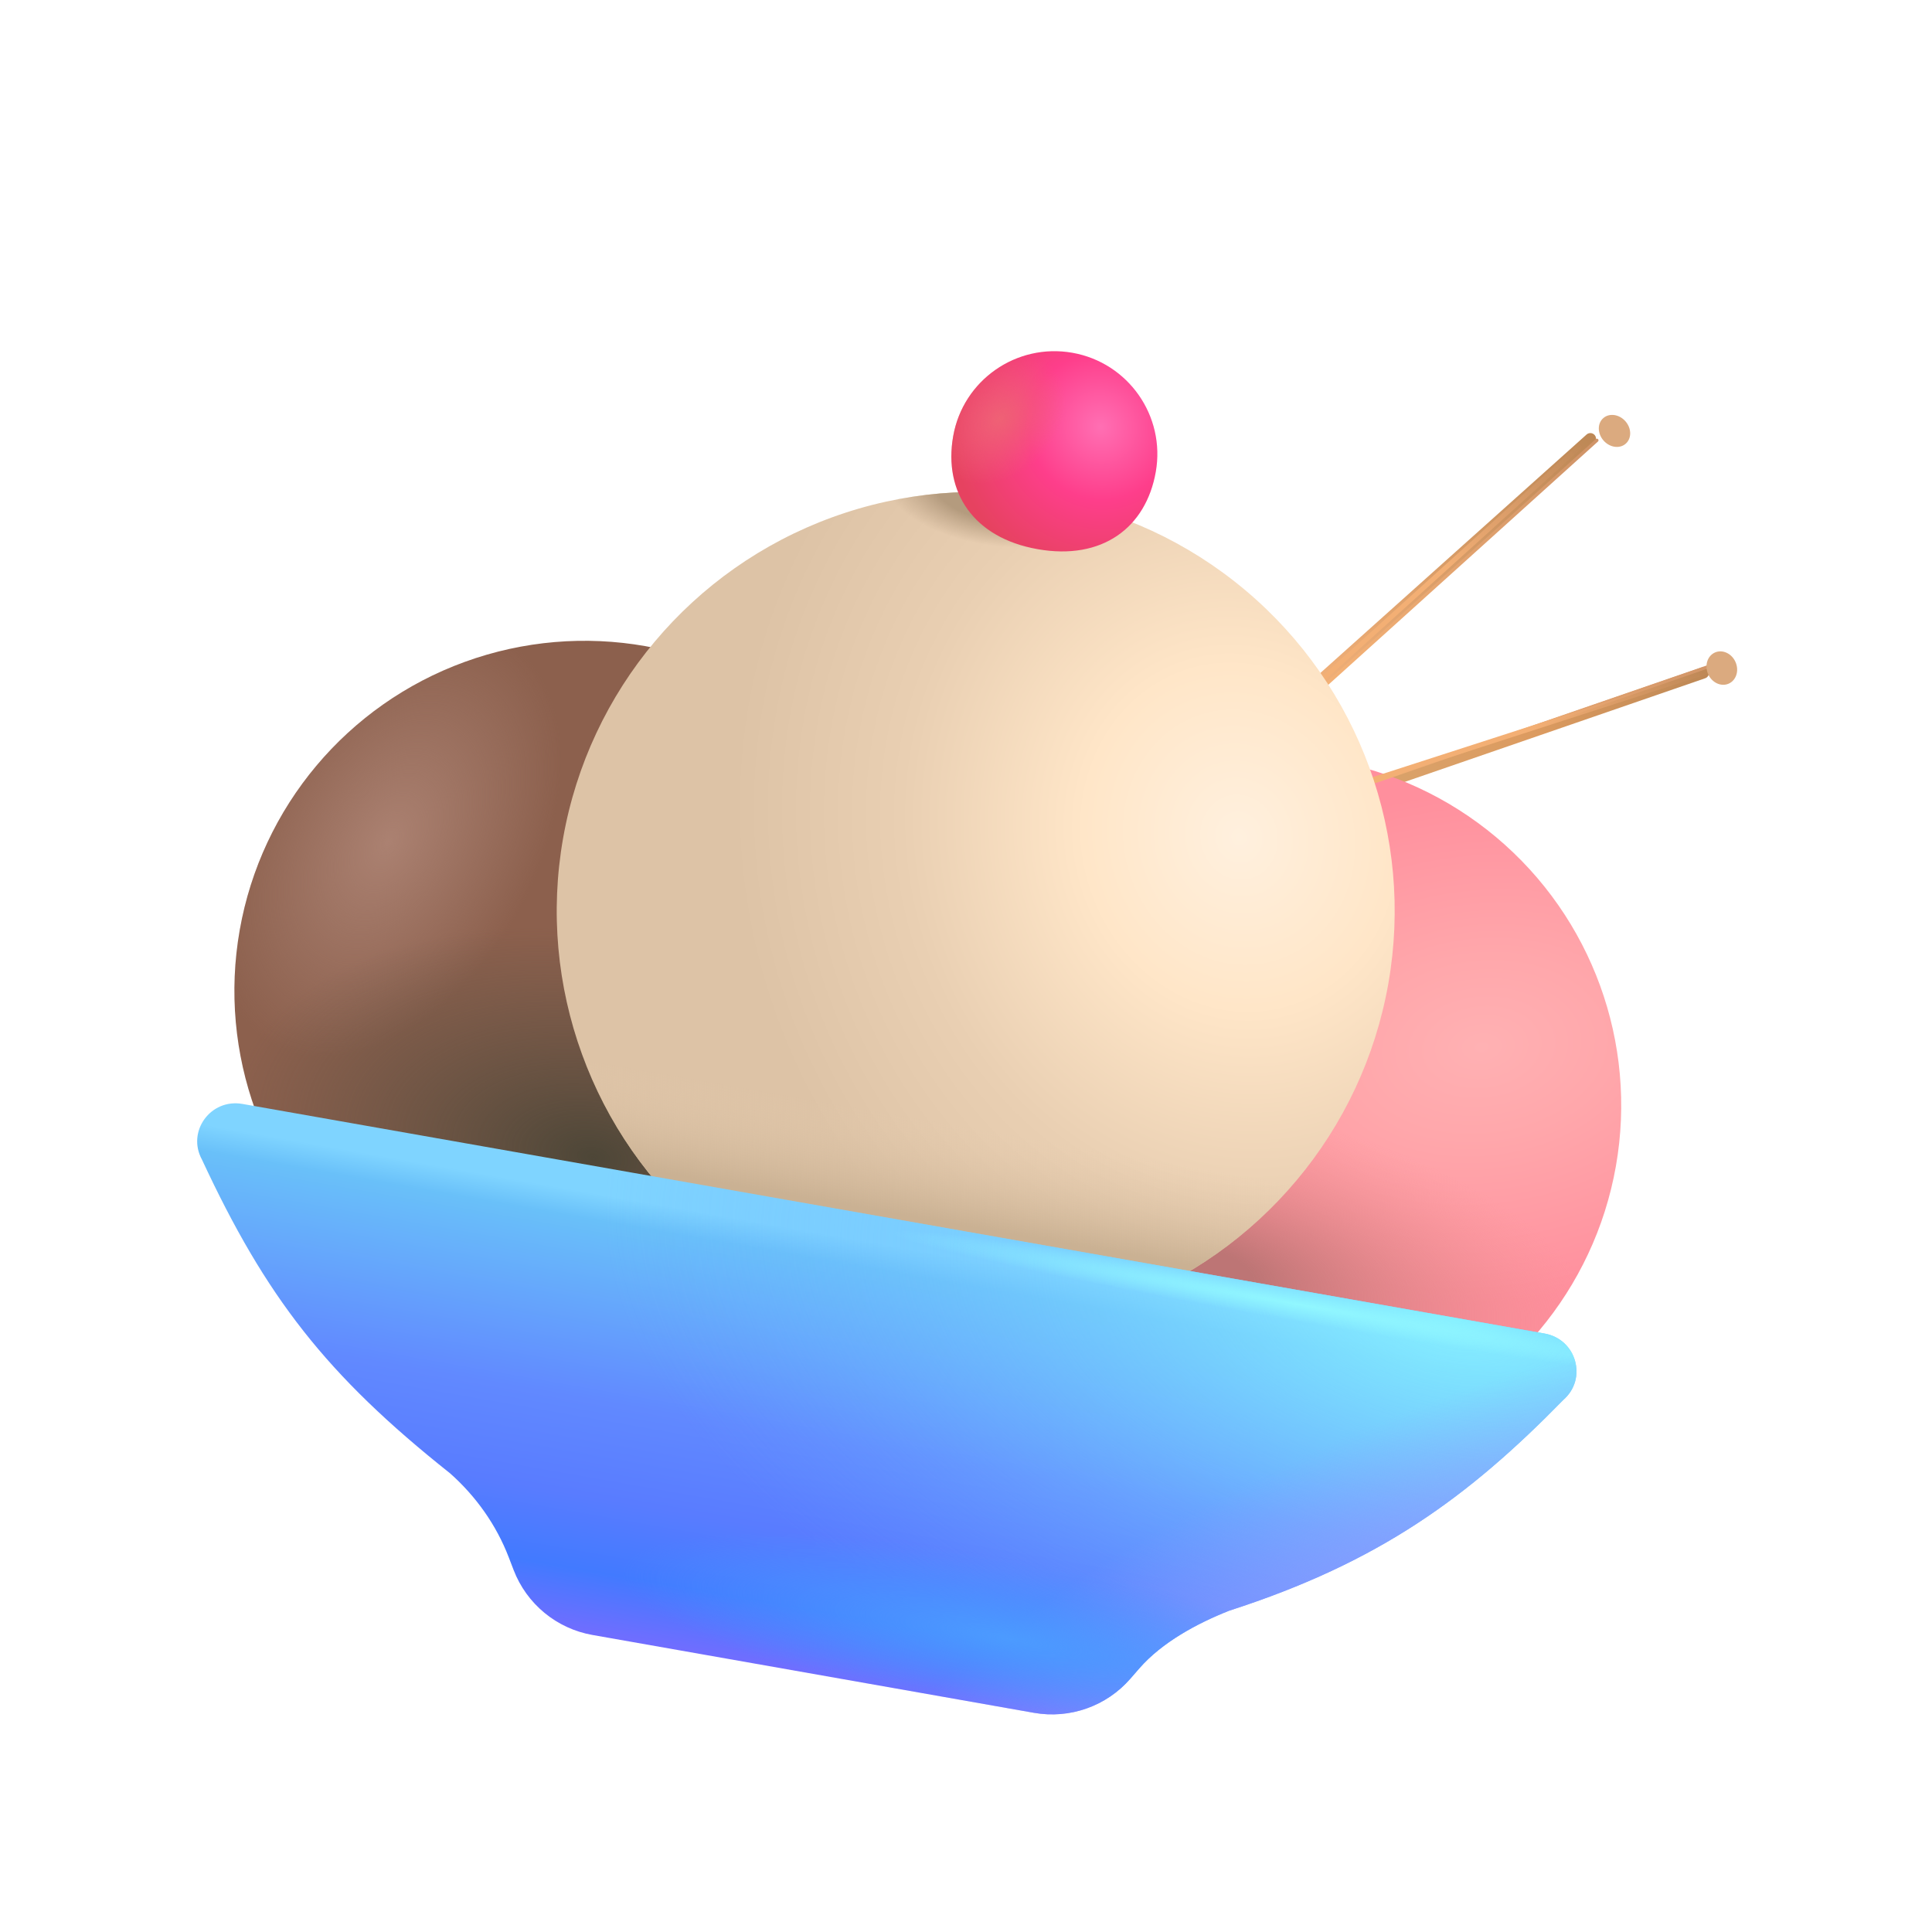 <svg width="298" height="298" viewBox="0 0 298 298" fill="none" xmlns="http://www.w3.org/2000/svg">
  <g clip-path="url(#clip0_2_2167)">
    <path d="M245.304 67.675L185.879 120.901" stroke="url(#paint0_linear_2_2167)" stroke-width="1.75" stroke-linecap="round" />
    <path d="M262.724 103.794L193.108 127.807" stroke="url(#paint1_linear_2_2167)" stroke-width="1.75" stroke-linecap="round" />
    <circle cx="90.155" cy="152.84" r="54" transform="rotate(10 90.155 152.84)" fill="#8C604D" />
    <circle cx="90.155" cy="152.84" r="54" transform="rotate(10 90.155 152.84)" fill="url(#paint2_radial_2_2167)" />
    <circle cx="90.155" cy="152.84" r="54" transform="rotate(10 90.155 152.84)" fill="url(#paint3_radial_2_2167)" />
    <ellipse cx="196.063" cy="170.499" rx="54" ry="54" transform="rotate(10 196.063 170.499)" fill="url(#paint4_radial_2_2167)" />
    <ellipse cx="196.063" cy="170.499" rx="54" ry="54" transform="rotate(10 196.063 170.499)" fill="url(#paint5_radial_2_2167)" />
    <g filter="url(#filter0_f_2_2167)">
      <path d="M204.33 104.431L243.586 68.959" stroke="url(#paint6_linear_2_2167)" stroke-width="0.75" stroke-linecap="round" />
    </g>
    <g filter="url(#filter1_f_2_2167)">
      <path d="M204.649 105.502L246.309 67.916" stroke="url(#paint7_linear_2_2167)" stroke-width="0.5" stroke-linecap="round" />
    </g>
    <g filter="url(#filter2_f_2_2167)">
      <path d="M212.153 120.534L263.779 102.728" stroke="url(#paint8_linear_2_2167)" stroke-width="0.5" stroke-linecap="round" />
    </g>
    <g filter="url(#filter3_f_2_2167)">
      <path d="M209.806 120.882L264.184 103.307" stroke="url(#paint9_linear_2_2167)" stroke-width="0.75" stroke-linecap="round" />
    </g>
    <circle cx="150.498" cy="140.506" r="64.625" transform="rotate(10 150.498 140.506)" fill="url(#paint10_radial_2_2167)" />
    <circle cx="150.498" cy="140.506" r="64.625" transform="rotate(10 150.498 140.506)" fill="url(#paint11_linear_2_2167)" />
    <circle cx="150.498" cy="140.506" r="64.625" transform="rotate(10 150.498 140.506)" fill="url(#paint12_radial_2_2167)" />
    <path d="M37.389 170.274L121.468 185.1L154.158 190.864L238.237 205.689C243.138 206.553 244.891 212.63 241.147 215.909C226.447 230.943 212.749 240.967 189.6 248.438C184.627 250.405 179.223 253.318 175.714 257.353L174.339 258.935C170.654 263.173 165.017 265.169 159.486 264.194L141.778 261.072L109.088 255.307L91.381 252.185C85.85 251.21 81.235 247.406 79.222 242.163L78.471 240.207C76.554 235.214 73.415 230.795 69.415 227.246C50.299 212.069 40.999 200.021 31.159 178.882C28.762 174.521 32.488 169.41 37.389 170.274Z" fill="url(#paint13_linear_2_2167)" />
    <path d="M37.389 170.274L121.468 185.1L154.158 190.864L238.237 205.689C243.138 206.553 244.891 212.63 241.147 215.909C226.447 230.943 212.749 240.967 189.6 248.438C184.627 250.405 179.223 253.318 175.714 257.353L174.339 258.935C170.654 263.173 165.017 265.169 159.486 264.194L141.778 261.072L109.088 255.307L91.381 252.185C85.85 251.21 81.235 247.406 79.222 242.163L78.471 240.207C76.554 235.214 73.415 230.795 69.415 227.246C50.299 212.069 40.999 200.021 31.159 178.882C28.762 174.521 32.488 169.41 37.389 170.274Z" fill="url(#paint14_radial_2_2167)" />
    <path d="M37.389 170.274L121.468 185.1L154.158 190.864L238.237 205.689C243.138 206.553 244.891 212.63 241.147 215.909C226.447 230.943 212.749 240.967 189.6 248.438C184.627 250.405 179.223 253.318 175.714 257.353L174.339 258.935C170.654 263.173 165.017 265.169 159.486 264.194L141.778 261.072L109.088 255.307L91.381 252.185C85.85 251.21 81.235 247.406 79.222 242.163L78.471 240.207C76.554 235.214 73.415 230.795 69.415 227.246C50.299 212.069 40.999 200.021 31.159 178.882C28.762 174.521 32.488 169.41 37.389 170.274Z" fill="url(#paint15_radial_2_2167)" />
    <path d="M37.389 170.274L121.468 185.1L154.158 190.864L238.237 205.689C243.138 206.553 244.891 212.63 241.147 215.909C226.447 230.943 212.749 240.967 189.6 248.438C184.627 250.405 179.223 253.318 175.714 257.353L174.339 258.935C170.654 263.173 165.017 265.169 159.486 264.194L141.778 261.072L109.088 255.307L91.381 252.185C85.85 251.21 81.235 247.406 79.222 242.163L78.471 240.207C76.554 235.214 73.415 230.795 69.415 227.246C50.299 212.069 40.999 200.021 31.159 178.882C28.762 174.521 32.488 169.41 37.389 170.274Z" fill="url(#paint16_radial_2_2167)" />
    <path d="M37.389 170.274L121.468 185.1L154.158 190.864L238.237 205.689C243.138 206.553 244.891 212.63 241.147 215.909C226.447 230.943 212.749 240.967 189.6 248.438C184.627 250.405 179.223 253.318 175.714 257.353L174.339 258.935C170.654 263.173 165.017 265.169 159.486 264.194L141.778 261.072L109.088 255.307L91.381 252.185C85.85 251.21 81.235 247.406 79.222 242.163L78.471 240.207C76.554 235.214 73.415 230.795 69.415 227.246C50.299 212.069 40.999 200.021 31.159 178.882C28.762 174.521 32.488 169.41 37.389 170.274Z" fill="url(#paint17_radial_2_2167)" />
    <path d="M178.273 72.792C176.751 81.421 169.976 86.457 160.06 84.709C150.145 82.96 145.501 75.911 147.022 67.281C148.544 58.652 156.773 52.89 165.403 54.411C174.032 55.933 179.794 64.162 178.273 72.792Z" fill="url(#paint18_radial_2_2167)" />
    <path d="M178.273 72.792C176.751 81.421 169.976 86.457 160.06 84.709C150.145 82.96 145.501 75.911 147.022 67.281C148.544 58.652 156.773 52.89 165.403 54.411C174.032 55.933 179.794 64.162 178.273 72.792Z" fill="url(#paint19_radial_2_2167)" />
    <g filter="url(#filter4_f_2_2167)">
      <ellipse cx="2.625" cy="2.25" rx="2.625" ry="2.25" transform="matrix(0.659 0.752 -0.752 0.659 248.989 63.01)" fill="#DBAA7F" />
    </g>
    <g filter="url(#filter5_f_2_2167)">
      <ellipse cx="2.625" cy="2.309" rx="2.625" ry="2.309" transform="matrix(0.404 0.915 -0.915 0.404 266.633 99.712)" fill="#DBAA7F" />
    </g>
  </g>
  <defs>
    <filter id="filter0_f_2_2167" x="202.955" y="67.584" width="42.006" height="38.222" filterUnits="userSpaceOnUse" color-interpolation-filters="sRGB">
      <feFlood flood-opacity="0" result="BackgroundImageFix" />
      <feBlend mode="normal" in="SourceGraphic" in2="BackgroundImageFix" result="shape" />
      <feGaussianBlur stdDeviation="0.5" result="effect1_foregroundBlur_2_2167" />
    </filter>
    <filter id="filter1_f_2_2167" x="204.149" y="67.416" width="42.66" height="38.587" filterUnits="userSpaceOnUse" color-interpolation-filters="sRGB">
      <feFlood flood-opacity="0" result="BackgroundImageFix" />
      <feBlend mode="normal" in="SourceGraphic" in2="BackgroundImageFix" result="shape" />
      <feGaussianBlur stdDeviation="0.125" result="effect1_foregroundBlur_2_2167" />
    </filter>
    <filter id="filter2_f_2_2167" x="211.653" y="102.228" width="52.626" height="18.806" filterUnits="userSpaceOnUse" color-interpolation-filters="sRGB">
      <feFlood flood-opacity="0" result="BackgroundImageFix" />
      <feBlend mode="normal" in="SourceGraphic" in2="BackgroundImageFix" result="shape" />
      <feGaussianBlur stdDeviation="0.125" result="effect1_foregroundBlur_2_2167" />
    </filter>
    <filter id="filter3_f_2_2167" x="208.431" y="101.932" width="57.128" height="20.325" filterUnits="userSpaceOnUse" color-interpolation-filters="sRGB">
      <feFlood flood-opacity="0" result="BackgroundImageFix" />
      <feBlend mode="normal" in="SourceGraphic" in2="BackgroundImageFix" result="shape" />
      <feGaussianBlur stdDeviation="0.5" result="effect1_foregroundBlur_2_2167" />
    </filter>
    <filter id="filter4_f_2_2167" x="246.356" y="63.748" width="5.34" height="5.439" filterUnits="userSpaceOnUse" color-interpolation-filters="sRGB">
      <feFlood flood-opacity="0" result="BackgroundImageFix" />
      <feBlend mode="normal" in="SourceGraphic" in2="BackgroundImageFix" result="shape" />
      <feGaussianBlur stdDeviation="0.125" result="effect1_foregroundBlur_2_2167" />
    </filter>
    <filter id="filter5_f_2_2167" x="262.968" y="100.219" width="5.228" height="5.653" filterUnits="userSpaceOnUse" color-interpolation-filters="sRGB">
      <feFlood flood-opacity="0" result="BackgroundImageFix" />
      <feBlend mode="normal" in="SourceGraphic" in2="BackgroundImageFix" result="shape" />
      <feGaussianBlur stdDeviation="0.125" result="effect1_foregroundBlur_2_2167" />
    </filter>
    <linearGradient id="paint0_linear_2_2167" x1="203.823" y1="105.865" x2="247.55" y2="68.071" gradientUnits="userSpaceOnUse">
      <stop stop-color="#F0AF78" />
      <stop offset="1" stop-color="#BC8755" />
    </linearGradient>
    <linearGradient id="paint1_linear_2_2167" x1="214.26" y1="121.169" x2="233.994" y2="86.359" gradientUnits="userSpaceOnUse">
      <stop stop-color="#D9A26A" />
      <stop offset="0.446" stop-color="#DC9B60" />
      <stop offset="1" stop-color="#BC8755" />
    </linearGradient>
    <radialGradient id="paint2_radial_2_2167" cx="0" cy="0" r="1" gradientUnits="userSpaceOnUse" gradientTransform="translate(56.439 135.34) rotate(109.44) scale(36.056 22.819)">
      <stop stop-color="#AB8171" />
      <stop offset="1" stop-color="#AA8172" stop-opacity="0" />
    </radialGradient>
    <radialGradient id="paint3_radial_2_2167" cx="0" cy="0" r="1" gradientUnits="userSpaceOnUse" gradientTransform="translate(95.939 177.84) rotate(90) scale(34.5 56.405)">
      <stop stop-color="#4D4637" />
      <stop offset="1" stop-color="#5B5143" stop-opacity="0" />
    </radialGradient>
    <radialGradient id="paint4_radial_2_2167" cx="0" cy="0" r="1" gradientUnits="userSpaceOnUse" gradientTransform="translate(226.482 155.999) rotate(73.856) scale(39.56 58.009)">
      <stop stop-color="#FFB1B3" />
      <stop offset="0.355" stop-color="#FFA7AB" />
      <stop offset="1" stop-color="#FF8F9D" />
    </radialGradient>
    <radialGradient id="paint5_radial_2_2167" cx="0" cy="0" r="1" gradientUnits="userSpaceOnUse" gradientTransform="translate(187.982 197.999) rotate(90) scale(26.5 63.907)">
      <stop offset="0.159" stop-color="#BD7575" />
      <stop offset="1" stop-color="#F28F8F" stop-opacity="0" />
    </radialGradient>
    <linearGradient id="paint6_linear_2_2167" x1="245.773" y1="68.075" x2="220.456" y2="116.813" gradientUnits="userSpaceOnUse">
      <stop stop-color="#D5966A" stop-opacity="0" />
      <stop offset="0.504" stop-color="#F3AF74" />
    </linearGradient>
    <linearGradient id="paint7_linear_2_2167" x1="244.136" y1="67.279" x2="206.444" y2="102.519" gradientUnits="userSpaceOnUse">
      <stop stop-color="#D09468" />
      <stop offset="1" stop-color="#F3B075" />
    </linearGradient>
    <linearGradient id="paint8_linear_2_2167" x1="251.921" y1="85.033" x2="214.229" y2="120.273" gradientUnits="userSpaceOnUse">
      <stop stop-color="#D09468" />
      <stop offset="1" stop-color="#F3B075" />
    </linearGradient>
    <linearGradient id="paint9_linear_2_2167" x1="265.081" y1="103.884" x2="222.011" y2="137.963" gradientUnits="userSpaceOnUse">
      <stop stop-color="#D5966A" stop-opacity="0" />
      <stop offset="0.504" stop-color="#F3AF74" />
    </linearGradient>
    <radialGradient id="paint10_radial_2_2167" cx="0" cy="0" r="1" gradientUnits="userSpaceOnUse" gradientTransform="translate(188.498 122.131) rotate(156.413) scale(77.473 86.587)">
      <stop stop-color="#FFF0DE" />
      <stop offset="0.306" stop-color="#FFE6C8" />
      <stop offset="0.668" stop-color="#E9CFB2" />
      <stop offset="1" stop-color="#DDC3A6" />
    </radialGradient>
    <linearGradient id="paint11_linear_2_2167" x1="150.498" y1="75.881" x2="150.498" y2="205.131" gradientUnits="userSpaceOnUse">
      <stop offset="0.756" stop-color="#E3C9AC" stop-opacity="0" />
      <stop offset="0.872" stop-color="#CAB193" />
    </linearGradient>
    <radialGradient id="paint12_radial_2_2167" cx="0" cy="0" r="1" gradientUnits="userSpaceOnUse" gradientTransform="translate(142.248 75.881) rotate(88.363) scale(8.754 17.564)">
      <stop offset="0.55" stop-color="#B49B7E" />
      <stop offset="1" stop-color="#BBA185" stop-opacity="0" />
    </radialGradient>
    <linearGradient id="paint13_linear_2_2167" x1="137.813" y1="187.982" x2="125.433" y2="258.189" gradientUnits="userSpaceOnUse">
      <stop offset="0.058" stop-color="#7FD4FF" />
      <stop offset="0.115" stop-color="#69C0F9" />
      <stop offset="0.5" stop-color="#6189FF" />
      <stop offset="0.704" stop-color="#597CFF" />
      <stop offset="0.865" stop-color="#427AFF" />
      <stop offset="1" stop-color="#716DFF" />
    </linearGradient>
    <radialGradient id="paint14_radial_2_2167" cx="0" cy="0" r="1" gradientUnits="userSpaceOnUse" gradientTransform="translate(224.72 203.306) rotate(100) scale(71.291 133)">
      <stop stop-color="#85EFFF" />
      <stop offset="0.613" stop-color="#73C5FF" stop-opacity="0.391" />
      <stop offset="1" stop-color="#67AAFF" stop-opacity="0" />
    </radialGradient>
    <radialGradient id="paint15_radial_2_2167" cx="0" cy="0" r="1" gradientUnits="userSpaceOnUse" gradientTransform="translate(200.708 201.273) rotate(100) scale(2.625 64.248)">
      <stop stop-color="#91F7FF" />
      <stop offset="1" stop-color="#91F7FF" stop-opacity="0" />
    </radialGradient>
    <radialGradient id="paint16_radial_2_2167" cx="0" cy="0" r="1" gradientUnits="userSpaceOnUse" gradientTransform="translate(217.601 249.438) rotate(66.174) scale(29.64 95.966)">
      <stop stop-color="#8E9AFF" />
      <stop offset="1" stop-color="#939CFF" stop-opacity="0" />
    </radialGradient>
    <radialGradient id="paint17_radial_2_2167" cx="0" cy="0" r="1" gradientUnits="userSpaceOnUse" gradientTransform="translate(155.589 252.72) rotate(100) scale(12.5 60.5)">
      <stop stop-color="#4C9BFF" />
      <stop offset="1" stop-color="#4B98FF" stop-opacity="0" />
    </radialGradient>
    <radialGradient id="paint18_radial_2_2167" cx="0" cy="0" r="1" gradientUnits="userSpaceOnUse" gradientTransform="translate(169.756 65.841) rotate(145.881) scale(22.984 23.706)">
      <stop stop-color="#FF6FB3" />
      <stop offset="0.481" stop-color="#FE3E8B" />
      <stop offset="1" stop-color="#E64260" />
    </radialGradient>
    <radialGradient id="paint19_radial_2_2167" cx="0" cy="0" r="1" gradientUnits="userSpaceOnUse" gradientTransform="translate(154.231 64.626) rotate(45.538) scale(8.602 11.42)">
      <stop stop-color="#EF6175" />
      <stop offset="1" stop-color="#ED6374" stop-opacity="0" />
    </radialGradient>
    <clipPath id="clip0_2_2167">
      <rect width="256" height="256" fill="white" transform="translate(45.172 0.718) rotate(10)" />
    </clipPath>
  </defs>
</svg>
